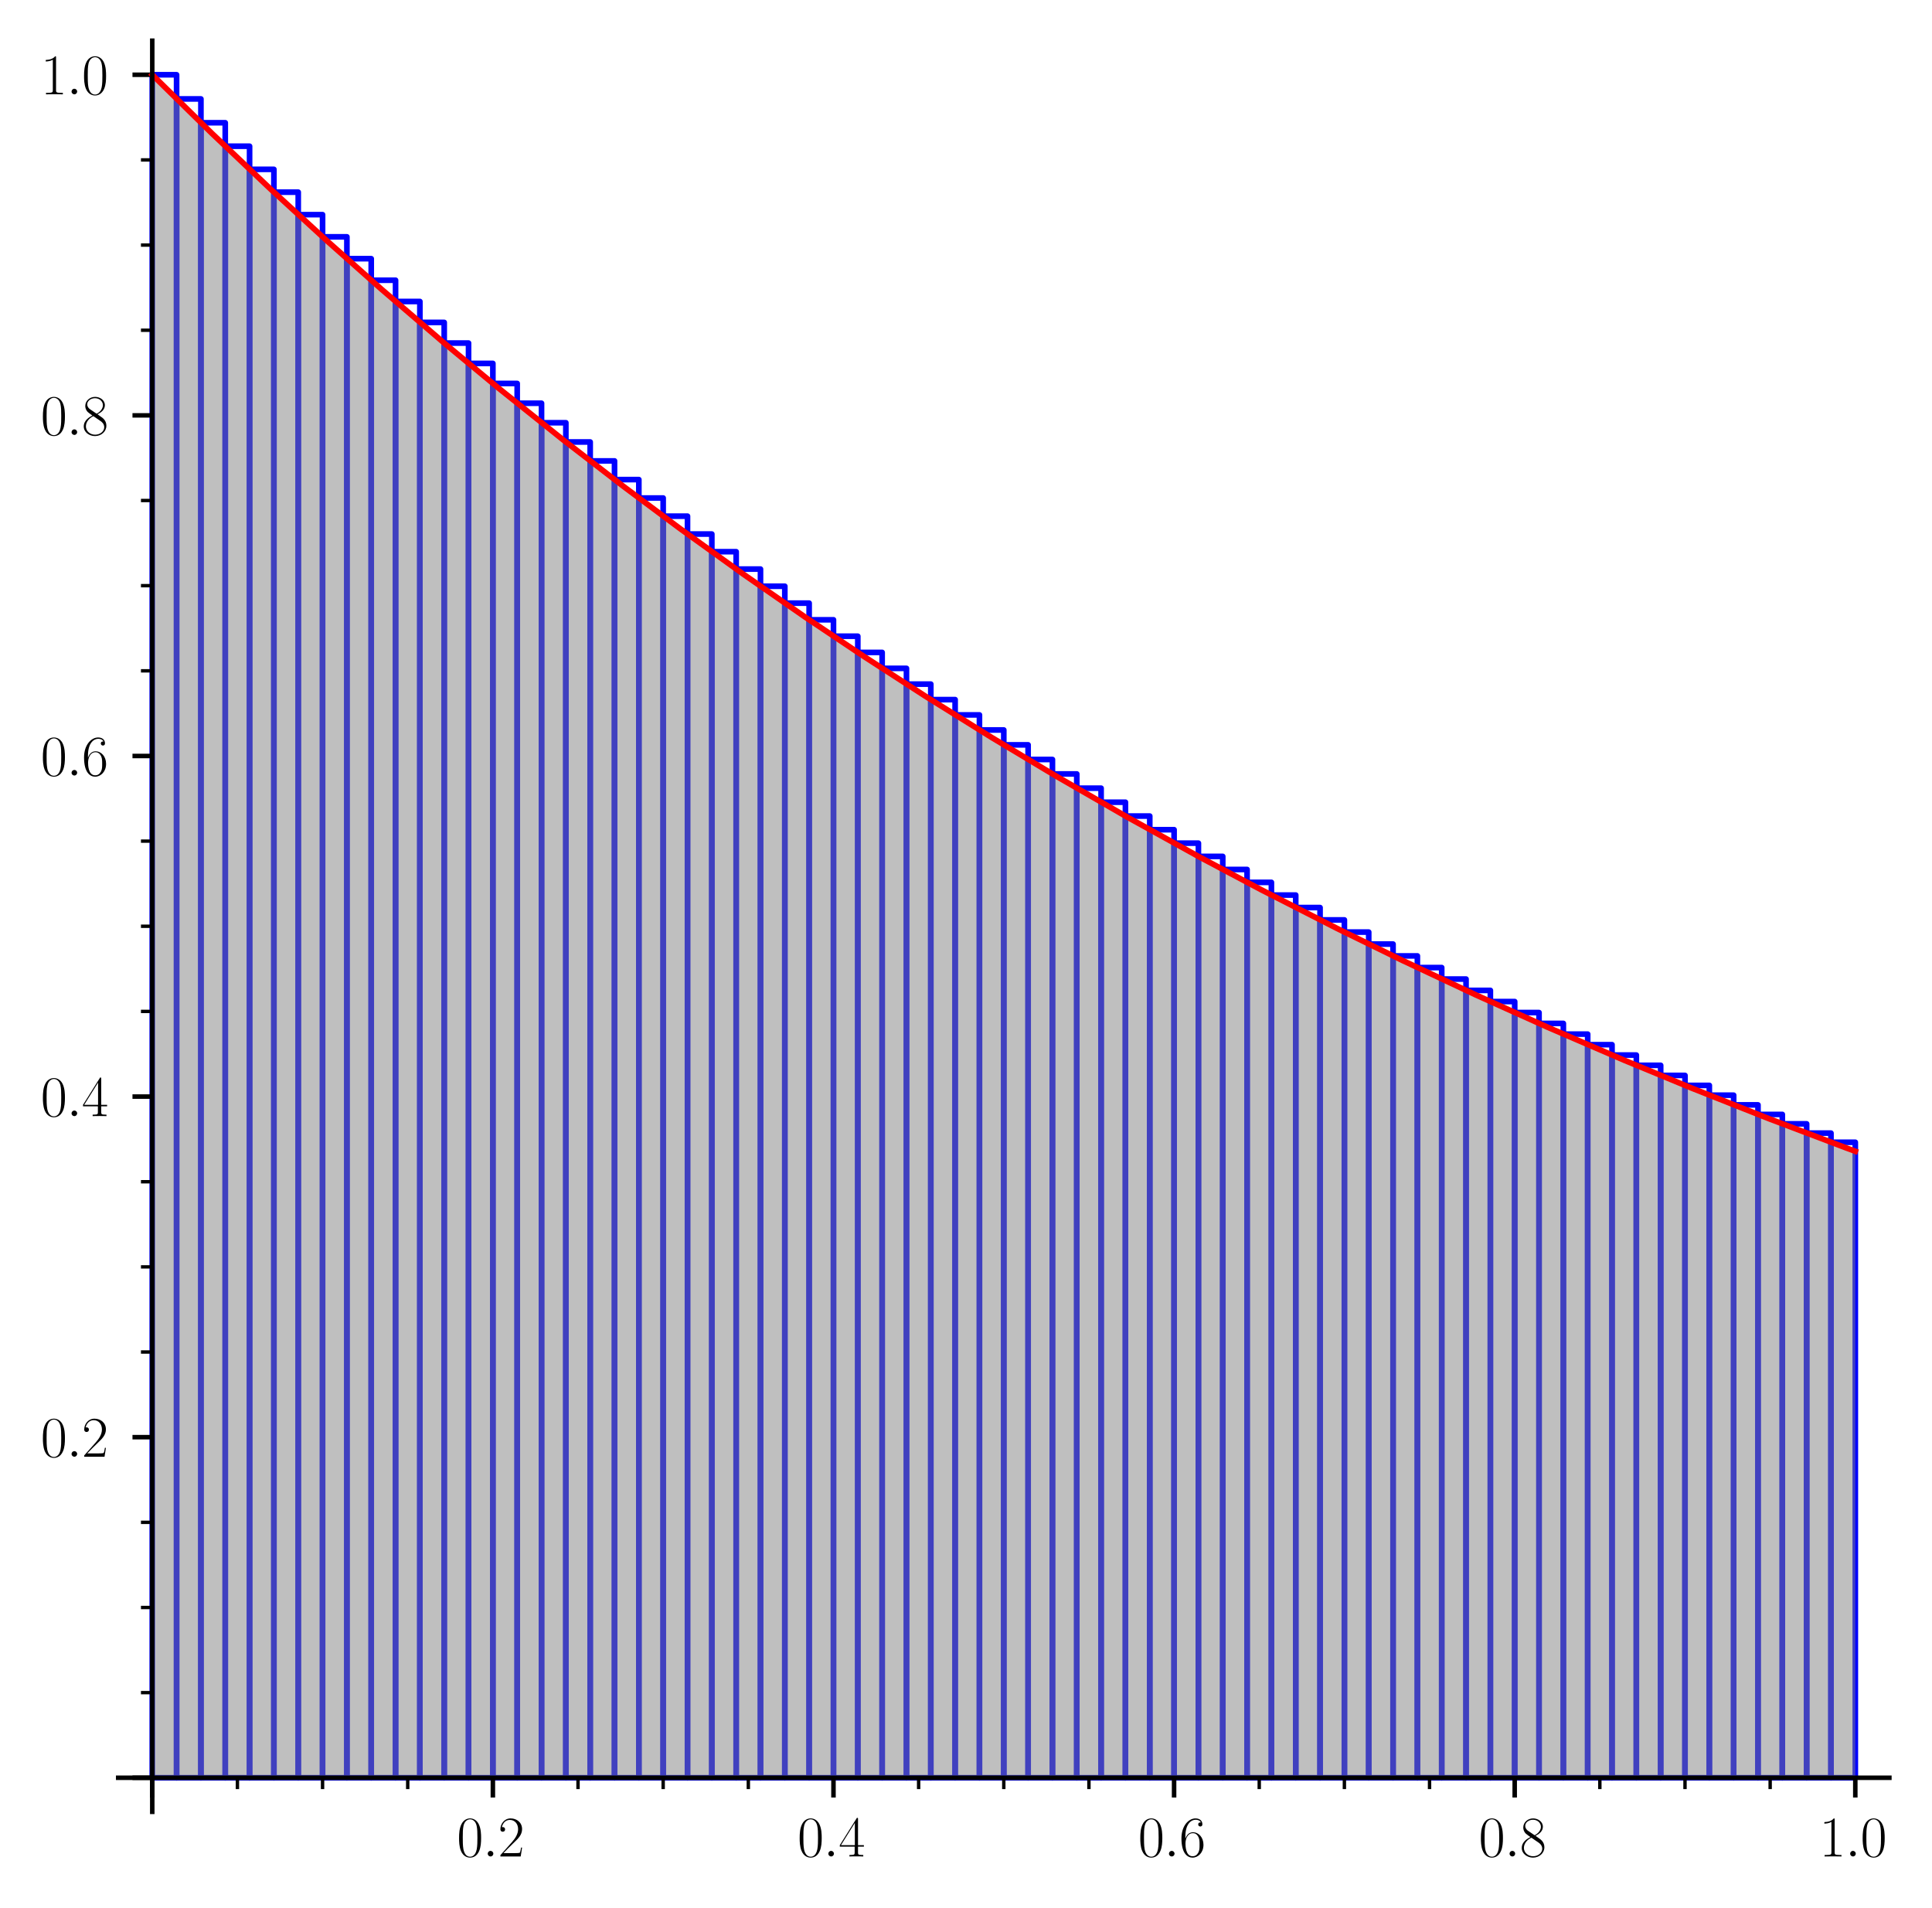 <?xml version="1.0" encoding="utf-8" standalone="no"?>
<!DOCTYPE svg PUBLIC "-//W3C//DTD SVG 1.1//EN"
  "http://www.w3.org/Graphics/SVG/1.1/DTD/svg11.dtd">
<svg xmlns:xlink="http://www.w3.org/1999/xlink" width="341.708pt" height="337.493pt" viewBox="0 0 341.708 337.493" xmlns="http://www.w3.org/2000/svg" version="1.1">
 <defs>
  <style type="text/css">*{stroke-linejoin: round; stroke-linecap: butt}</style>
 </defs>
 <g id="figure_1">
  <g id="patch_1">
   <path d="M 0 337.493 
L 341.708 337.493 
L 341.708 0 
L 0 0 
L 0 337.493 
z
" style="fill: none"/>
  </g>
  <g id="axes_1">
   <g id="patch_2">
    <path d="M 20.906 320.462 
L 334.168 320.462 
L 334.168 7.2 
L 20.906 7.2 
L 20.906 320.462 
z
" style="fill: none"/>
   </g>
   <g id="patch_3">
    <path d="M 26.93 314.438 
L 26.93 13.224 
L 31.233 13.224 
L 31.233 314.438 
L 26.93 314.438 
z
" clip-path="url(#pf3182f3087)" style="fill: none; stroke: #0000ff; stroke-linejoin: miter"/>
   </g>
   <g id="patch_4">
    <path d="M 31.233 314.438 
L 31.233 17.497 
L 35.536 17.497 
L 35.536 314.438 
L 31.233 314.438 
z
" clip-path="url(#pf3182f3087)" style="fill: none; stroke: #0000ff; stroke-linejoin: miter"/>
   </g>
   <g id="patch_5">
    <path d="M 35.536 314.438 
L 35.536 21.709 
L 39.839 21.709 
L 39.839 314.438 
L 35.536 314.438 
z
" clip-path="url(#pf3182f3087)" style="fill: none; stroke: #0000ff; stroke-linejoin: miter"/>
   </g>
   <g id="patch_6">
    <path d="M 39.839 314.438 
L 39.839 25.861 
L 44.142 25.861 
L 44.142 314.438 
L 39.839 314.438 
z
" clip-path="url(#pf3182f3087)" style="fill: none; stroke: #0000ff; stroke-linejoin: miter"/>
   </g>
   <g id="patch_7">
    <path d="M 44.142 314.438 
L 44.142 29.954 
L 48.445 29.954 
L 48.445 314.438 
L 44.142 314.438 
z
" clip-path="url(#pf3182f3087)" style="fill: none; stroke: #0000ff; stroke-linejoin: miter"/>
   </g>
   <g id="patch_8">
    <path d="M 48.445 314.438 
L 48.445 33.989 
L 52.748 33.989 
L 52.748 314.438 
L 48.445 314.438 
z
" clip-path="url(#pf3182f3087)" style="fill: none; stroke: #0000ff; stroke-linejoin: miter"/>
   </g>
   <g id="patch_9">
    <path d="M 52.748 314.438 
L 52.748 37.967 
L 57.051 37.967 
L 57.051 314.438 
L 52.748 314.438 
z
" clip-path="url(#pf3182f3087)" style="fill: none; stroke: #0000ff; stroke-linejoin: miter"/>
   </g>
   <g id="patch_10">
    <path d="M 57.051 314.438 
L 57.051 41.889 
L 61.354 41.889 
L 61.354 314.438 
L 57.051 314.438 
z
" clip-path="url(#pf3182f3087)" style="fill: none; stroke: #0000ff; stroke-linejoin: miter"/>
   </g>
   <g id="patch_11">
    <path d="M 61.354 314.438 
L 61.354 45.754 
L 65.658 45.754 
L 65.658 314.438 
L 61.354 314.438 
z
" clip-path="url(#pf3182f3087)" style="fill: none; stroke: #0000ff; stroke-linejoin: miter"/>
   </g>
   <g id="patch_12">
    <path d="M 65.658 314.438 
L 65.658 49.565 
L 69.961 49.565 
L 69.961 314.438 
L 65.658 314.438 
z
" clip-path="url(#pf3182f3087)" style="fill: none; stroke: #0000ff; stroke-linejoin: miter"/>
   </g>
   <g id="patch_13">
    <path d="M 69.961 314.438 
L 69.961 53.322 
L 74.264 53.322 
L 74.264 314.438 
L 69.961 314.438 
z
" clip-path="url(#pf3182f3087)" style="fill: none; stroke: #0000ff; stroke-linejoin: miter"/>
   </g>
   <g id="patch_14">
    <path d="M 74.264 314.438 
L 74.264 57.026 
L 78.567 57.026 
L 78.567 314.438 
L 74.264 314.438 
z
" clip-path="url(#pf3182f3087)" style="fill: none; stroke: #0000ff; stroke-linejoin: miter"/>
   </g>
   <g id="patch_15">
    <path d="M 78.567 314.438 
L 78.567 60.677 
L 82.87 60.677 
L 82.87 314.438 
L 78.567 314.438 
z
" clip-path="url(#pf3182f3087)" style="fill: none; stroke: #0000ff; stroke-linejoin: miter"/>
   </g>
   <g id="patch_16">
    <path d="M 82.87 314.438 
L 82.87 64.277 
L 87.173 64.277 
L 87.173 314.438 
L 82.87 314.438 
z
" clip-path="url(#pf3182f3087)" style="fill: none; stroke: #0000ff; stroke-linejoin: miter"/>
   </g>
   <g id="patch_17">
    <path d="M 87.173 314.438 
L 87.173 67.825 
L 91.476 67.825 
L 91.476 314.438 
L 87.173 314.438 
z
" clip-path="url(#pf3182f3087)" style="fill: none; stroke: #0000ff; stroke-linejoin: miter"/>
   </g>
   <g id="patch_18">
    <path d="M 91.476 314.438 
L 91.476 71.323 
L 95.779 71.323 
L 95.779 314.438 
L 91.476 314.438 
z
" clip-path="url(#pf3182f3087)" style="fill: none; stroke: #0000ff; stroke-linejoin: miter"/>
   </g>
   <g id="patch_19">
    <path d="M 95.779 314.438 
L 95.779 74.771 
L 100.082 74.771 
L 100.082 314.438 
L 95.779 314.438 
z
" clip-path="url(#pf3182f3087)" style="fill: none; stroke: #0000ff; stroke-linejoin: miter"/>
   </g>
   <g id="patch_20">
    <path d="M 100.082 314.438 
L 100.082 78.171 
L 104.385 78.171 
L 104.385 314.438 
L 100.082 314.438 
z
" clip-path="url(#pf3182f3087)" style="fill: none; stroke: #0000ff; stroke-linejoin: miter"/>
   </g>
   <g id="patch_21">
    <path d="M 104.385 314.438 
L 104.385 81.522 
L 108.688 81.522 
L 108.688 314.438 
L 104.385 314.438 
z
" clip-path="url(#pf3182f3087)" style="fill: none; stroke: #0000ff; stroke-linejoin: miter"/>
   </g>
   <g id="patch_22">
    <path d="M 108.688 314.438 
L 108.688 84.826 
L 112.991 84.826 
L 112.991 314.438 
L 108.688 314.438 
z
" clip-path="url(#pf3182f3087)" style="fill: none; stroke: #0000ff; stroke-linejoin: miter"/>
   </g>
   <g id="patch_23">
    <path d="M 112.991 314.438 
L 112.991 88.083 
L 117.294 88.083 
L 117.294 314.438 
L 112.991 314.438 
z
" clip-path="url(#pf3182f3087)" style="fill: none; stroke: #0000ff; stroke-linejoin: miter"/>
   </g>
   <g id="patch_24">
    <path d="M 117.294 314.438 
L 117.294 91.293 
L 121.597 91.293 
L 121.597 314.438 
L 117.294 314.438 
z
" clip-path="url(#pf3182f3087)" style="fill: none; stroke: #0000ff; stroke-linejoin: miter"/>
   </g>
   <g id="patch_25">
    <path d="M 121.597 314.438 
L 121.597 94.458 
L 125.9 94.458 
L 125.9 314.438 
L 121.597 314.438 
z
" clip-path="url(#pf3182f3087)" style="fill: none; stroke: #0000ff; stroke-linejoin: miter"/>
   </g>
   <g id="patch_26">
    <path d="M 125.9 314.438 
L 125.9 97.579 
L 130.203 97.579 
L 130.203 314.438 
L 125.9 314.438 
z
" clip-path="url(#pf3182f3087)" style="fill: none; stroke: #0000ff; stroke-linejoin: miter"/>
   </g>
   <g id="patch_27">
    <path d="M 130.203 314.438 
L 130.203 100.655 
L 134.506 100.655 
L 134.506 314.438 
L 130.203 314.438 
z
" clip-path="url(#pf3182f3087)" style="fill: none; stroke: #0000ff; stroke-linejoin: miter"/>
   </g>
   <g id="patch_28">
    <path d="M 134.506 314.438 
L 134.506 103.687 
L 138.809 103.687 
L 138.809 314.438 
L 134.506 314.438 
z
" clip-path="url(#pf3182f3087)" style="fill: none; stroke: #0000ff; stroke-linejoin: miter"/>
   </g>
   <g id="patch_29">
    <path d="M 138.809 314.438 
L 138.809 106.676 
L 143.112 106.676 
L 143.112 314.438 
L 138.809 314.438 
z
" clip-path="url(#pf3182f3087)" style="fill: none; stroke: #0000ff; stroke-linejoin: miter"/>
   </g>
   <g id="patch_30">
    <path d="M 143.112 314.438 
L 143.112 109.623 
L 147.415 109.623 
L 147.415 314.438 
L 143.112 314.438 
z
" clip-path="url(#pf3182f3087)" style="fill: none; stroke: #0000ff; stroke-linejoin: miter"/>
   </g>
   <g id="patch_31">
    <path d="M 147.415 314.438 
L 147.415 112.528 
L 151.718 112.528 
L 151.718 314.438 
L 147.415 314.438 
z
" clip-path="url(#pf3182f3087)" style="fill: none; stroke: #0000ff; stroke-linejoin: miter"/>
   </g>
   <g id="patch_32">
    <path d="M 151.718 314.438 
L 151.718 115.392 
L 156.022 115.392 
L 156.022 314.438 
L 151.718 314.438 
z
" clip-path="url(#pf3182f3087)" style="fill: none; stroke: #0000ff; stroke-linejoin: miter"/>
   </g>
   <g id="patch_33">
    <path d="M 156.022 314.438 
L 156.022 118.215 
L 160.325 118.215 
L 160.325 314.438 
L 156.022 314.438 
z
" clip-path="url(#pf3182f3087)" style="fill: none; stroke: #0000ff; stroke-linejoin: miter"/>
   </g>
   <g id="patch_34">
    <path d="M 160.325 314.438 
L 160.325 120.999 
L 164.628 120.999 
L 164.628 314.438 
L 160.325 314.438 
z
" clip-path="url(#pf3182f3087)" style="fill: none; stroke: #0000ff; stroke-linejoin: miter"/>
   </g>
   <g id="patch_35">
    <path d="M 164.628 314.438 
L 164.628 123.742 
L 168.931 123.742 
L 168.931 314.438 
L 164.628 314.438 
z
" clip-path="url(#pf3182f3087)" style="fill: none; stroke: #0000ff; stroke-linejoin: miter"/>
   </g>
   <g id="patch_36">
    <path d="M 168.931 314.438 
L 168.931 126.447 
L 173.234 126.447 
L 173.234 314.438 
L 168.931 314.438 
z
" clip-path="url(#pf3182f3087)" style="fill: none; stroke: #0000ff; stroke-linejoin: miter"/>
   </g>
   <g id="patch_37">
    <path d="M 173.234 314.438 
L 173.234 129.114 
L 177.537 129.114 
L 177.537 314.438 
L 173.234 314.438 
z
" clip-path="url(#pf3182f3087)" style="fill: none; stroke: #0000ff; stroke-linejoin: miter"/>
   </g>
   <g id="patch_38">
    <path d="M 177.537 314.438 
L 177.537 131.742 
L 181.84 131.742 
L 181.84 314.438 
L 177.537 314.438 
z
" clip-path="url(#pf3182f3087)" style="fill: none; stroke: #0000ff; stroke-linejoin: miter"/>
   </g>
   <g id="patch_39">
    <path d="M 181.84 314.438 
L 181.84 134.334 
L 186.143 134.334 
L 186.143 314.438 
L 181.84 314.438 
z
" clip-path="url(#pf3182f3087)" style="fill: none; stroke: #0000ff; stroke-linejoin: miter"/>
   </g>
   <g id="patch_40">
    <path d="M 186.143 314.438 
L 186.143 136.888 
L 190.446 136.888 
L 190.446 314.438 
L 186.143 314.438 
z
" clip-path="url(#pf3182f3087)" style="fill: none; stroke: #0000ff; stroke-linejoin: miter"/>
   </g>
   <g id="patch_41">
    <path d="M 190.446 314.438 
L 190.446 139.407 
L 194.749 139.407 
L 194.749 314.438 
L 190.446 314.438 
z
" clip-path="url(#pf3182f3087)" style="fill: none; stroke: #0000ff; stroke-linejoin: miter"/>
   </g>
   <g id="patch_42">
    <path d="M 194.749 314.438 
L 194.749 141.89 
L 199.052 141.89 
L 199.052 314.438 
L 194.749 314.438 
z
" clip-path="url(#pf3182f3087)" style="fill: none; stroke: #0000ff; stroke-linejoin: miter"/>
   </g>
   <g id="patch_43">
    <path d="M 199.052 314.438 
L 199.052 144.337 
L 203.355 144.337 
L 203.355 314.438 
L 199.052 314.438 
z
" clip-path="url(#pf3182f3087)" style="fill: none; stroke: #0000ff; stroke-linejoin: miter"/>
   </g>
   <g id="patch_44">
    <path d="M 203.355 314.438 
L 203.355 146.75 
L 207.658 146.75 
L 207.658 314.438 
L 203.355 314.438 
z
" clip-path="url(#pf3182f3087)" style="fill: none; stroke: #0000ff; stroke-linejoin: miter"/>
   </g>
   <g id="patch_45">
    <path d="M 207.658 314.438 
L 207.658 149.128 
L 211.961 149.128 
L 211.961 314.438 
L 207.658 314.438 
z
" clip-path="url(#pf3182f3087)" style="fill: none; stroke: #0000ff; stroke-linejoin: miter"/>
   </g>
   <g id="patch_46">
    <path d="M 211.961 314.438 
L 211.961 151.473 
L 216.264 151.473 
L 216.264 314.438 
L 211.961 314.438 
z
" clip-path="url(#pf3182f3087)" style="fill: none; stroke: #0000ff; stroke-linejoin: miter"/>
   </g>
   <g id="patch_47">
    <path d="M 216.264 314.438 
L 216.264 153.785 
L 220.567 153.785 
L 220.567 314.438 
L 216.264 314.438 
z
" clip-path="url(#pf3182f3087)" style="fill: none; stroke: #0000ff; stroke-linejoin: miter"/>
   </g>
   <g id="patch_48">
    <path d="M 220.567 314.438 
L 220.567 156.063 
L 224.87 156.063 
L 224.87 314.438 
L 220.567 314.438 
z
" clip-path="url(#pf3182f3087)" style="fill: none; stroke: #0000ff; stroke-linejoin: miter"/>
   </g>
   <g id="patch_49">
    <path d="M 224.87 314.438 
L 224.87 158.31 
L 229.173 158.31 
L 229.173 314.438 
L 224.87 314.438 
z
" clip-path="url(#pf3182f3087)" style="fill: none; stroke: #0000ff; stroke-linejoin: miter"/>
   </g>
   <g id="patch_50">
    <path d="M 229.173 314.438 
L 229.173 160.524 
L 233.476 160.524 
L 233.476 314.438 
L 229.173 314.438 
z
" clip-path="url(#pf3182f3087)" style="fill: none; stroke: #0000ff; stroke-linejoin: miter"/>
   </g>
   <g id="patch_51">
    <path d="M 233.476 314.438 
L 233.476 162.707 
L 237.779 162.707 
L 237.779 314.438 
L 233.476 314.438 
z
" clip-path="url(#pf3182f3087)" style="fill: none; stroke: #0000ff; stroke-linejoin: miter"/>
   </g>
   <g id="patch_52">
    <path d="M 237.779 314.438 
L 237.779 164.859 
L 242.082 164.859 
L 242.082 314.438 
L 237.779 314.438 
z
" clip-path="url(#pf3182f3087)" style="fill: none; stroke: #0000ff; stroke-linejoin: miter"/>
   </g>
   <g id="patch_53">
    <path d="M 242.082 314.438 
L 242.082 166.981 
L 246.386 166.981 
L 246.386 314.438 
L 242.082 314.438 
z
" clip-path="url(#pf3182f3087)" style="fill: none; stroke: #0000ff; stroke-linejoin: miter"/>
   </g>
   <g id="patch_54">
    <path d="M 246.386 314.438 
L 246.386 169.073 
L 250.689 169.073 
L 250.689 314.438 
L 246.386 314.438 
z
" clip-path="url(#pf3182f3087)" style="fill: none; stroke: #0000ff; stroke-linejoin: miter"/>
   </g>
   <g id="patch_55">
    <path d="M 250.689 314.438 
L 250.689 171.135 
L 254.992 171.135 
L 254.992 314.438 
L 250.689 314.438 
z
" clip-path="url(#pf3182f3087)" style="fill: none; stroke: #0000ff; stroke-linejoin: miter"/>
   </g>
   <g id="patch_56">
    <path d="M 254.992 314.438 
L 254.992 173.167 
L 259.295 173.167 
L 259.295 314.438 
L 254.992 314.438 
z
" clip-path="url(#pf3182f3087)" style="fill: none; stroke: #0000ff; stroke-linejoin: miter"/>
   </g>
   <g id="patch_57">
    <path d="M 259.295 314.438 
L 259.295 175.171 
L 263.598 175.171 
L 263.598 314.438 
L 259.295 314.438 
z
" clip-path="url(#pf3182f3087)" style="fill: none; stroke: #0000ff; stroke-linejoin: miter"/>
   </g>
   <g id="patch_58">
    <path d="M 263.598 314.438 
L 263.598 177.146 
L 267.901 177.146 
L 267.901 314.438 
L 263.598 314.438 
z
" clip-path="url(#pf3182f3087)" style="fill: none; stroke: #0000ff; stroke-linejoin: miter"/>
   </g>
   <g id="patch_59">
    <path d="M 267.901 314.438 
L 267.901 179.094 
L 272.204 179.094 
L 272.204 314.438 
L 267.901 314.438 
z
" clip-path="url(#pf3182f3087)" style="fill: none; stroke: #0000ff; stroke-linejoin: miter"/>
   </g>
   <g id="patch_60">
    <path d="M 272.204 314.438 
L 272.204 181.013 
L 276.507 181.013 
L 276.507 314.438 
L 272.204 314.438 
z
" clip-path="url(#pf3182f3087)" style="fill: none; stroke: #0000ff; stroke-linejoin: miter"/>
   </g>
   <g id="patch_61">
    <path d="M 276.507 314.438 
L 276.507 182.906 
L 280.81 182.906 
L 280.81 314.438 
L 276.507 314.438 
z
" clip-path="url(#pf3182f3087)" style="fill: none; stroke: #0000ff; stroke-linejoin: miter"/>
   </g>
   <g id="patch_62">
    <path d="M 280.81 314.438 
L 280.81 184.772 
L 285.113 184.772 
L 285.113 314.438 
L 280.81 314.438 
z
" clip-path="url(#pf3182f3087)" style="fill: none; stroke: #0000ff; stroke-linejoin: miter"/>
   </g>
   <g id="patch_63">
    <path d="M 285.113 314.438 
L 285.113 186.611 
L 289.416 186.611 
L 289.416 314.438 
L 285.113 314.438 
z
" clip-path="url(#pf3182f3087)" style="fill: none; stroke: #0000ff; stroke-linejoin: miter"/>
   </g>
   <g id="patch_64">
    <path d="M 289.416 314.438 
L 289.416 188.424 
L 293.719 188.424 
L 293.719 314.438 
L 289.416 314.438 
z
" clip-path="url(#pf3182f3087)" style="fill: none; stroke: #0000ff; stroke-linejoin: miter"/>
   </g>
   <g id="patch_65">
    <path d="M 293.719 314.438 
L 293.719 190.211 
L 298.022 190.211 
L 298.022 314.438 
L 293.719 314.438 
z
" clip-path="url(#pf3182f3087)" style="fill: none; stroke: #0000ff; stroke-linejoin: miter"/>
   </g>
   <g id="patch_66">
    <path d="M 298.022 314.438 
L 298.022 191.973 
L 302.325 191.973 
L 302.325 314.438 
L 298.022 314.438 
z
" clip-path="url(#pf3182f3087)" style="fill: none; stroke: #0000ff; stroke-linejoin: miter"/>
   </g>
   <g id="patch_67">
    <path d="M 302.325 314.438 
L 302.325 193.71 
L 306.628 193.71 
L 306.628 314.438 
L 302.325 314.438 
z
" clip-path="url(#pf3182f3087)" style="fill: none; stroke: #0000ff; stroke-linejoin: miter"/>
   </g>
   <g id="patch_68">
    <path d="M 306.628 314.438 
L 306.628 195.423 
L 310.931 195.423 
L 310.931 314.438 
L 306.628 314.438 
z
" clip-path="url(#pf3182f3087)" style="fill: none; stroke: #0000ff; stroke-linejoin: miter"/>
   </g>
   <g id="patch_69">
    <path d="M 310.931 314.438 
L 310.931 197.111 
L 315.234 197.111 
L 315.234 314.438 
L 310.931 314.438 
z
" clip-path="url(#pf3182f3087)" style="fill: none; stroke: #0000ff; stroke-linejoin: miter"/>
   </g>
   <g id="patch_70">
    <path d="M 315.234 314.438 
L 315.234 198.775 
L 319.537 198.775 
L 319.537 314.438 
L 315.234 314.438 
z
" clip-path="url(#pf3182f3087)" style="fill: none; stroke: #0000ff; stroke-linejoin: miter"/>
   </g>
   <g id="patch_71">
    <path d="M 319.537 314.438 
L 319.537 200.416 
L 323.84 200.416 
L 323.84 314.438 
L 319.537 314.438 
z
" clip-path="url(#pf3182f3087)" style="fill: none; stroke: #0000ff; stroke-linejoin: miter"/>
   </g>
   <g id="patch_72">
    <path d="M 323.84 314.438 
L 323.84 202.033 
L 328.143 202.033 
L 328.143 314.438 
L 323.84 314.438 
z
" clip-path="url(#pf3182f3087)" style="fill: none; stroke: #0000ff; stroke-linejoin: miter"/>
   </g>
   <g id="patch_73">
    <path d="M 26.93 314.438 
L 26.93 13.224 
L 28.871 15.159 
L 29.311 15.596 
L 31.398 17.66 
L 33.177 19.407 
L 35.203 21.384 
L 35.954 22.114 
L 37.475 23.587 
L 38.624 24.694 
L 39.975 25.991 
L 42.597 28.491 
L 43.627 29.467 
L 45.509 31.242 
L 45.867 31.578 
L 47.89 33.472 
L 49.186 34.677 
L 50.836 36.206 
L 52.096 37.367 
L 54.034 39.144 
L 55.42 40.408 
L 57.813 42.577 
L 59.334 43.946 
L 59.61 44.194 
L 61.658 46.025 
L 62.651 46.909 
L 64.553 48.592 
L 66.352 50.175 
L 67.402 51.095 
L 70.048 53.399 
L 71.492 54.647 
L 72.087 55.159 
L 73.377 56.267 
L 75.687 58.24 
L 76.138 58.623 
L 78.8 60.874 
L 79.846 61.752 
L 81.884 63.456 
L 82.294 63.798 
L 84.366 65.516 
L 86.463 67.243 
L 87.755 68.301 
L 88.313 68.757 
L 90.443 70.488 
L 92.09 71.818 
L 93.07 72.606 
L 95.212 74.32 
L 96.925 75.682 
L 97.362 76.028 
L 99.616 77.805 
L 101.416 79.215 
L 103.181 80.589 
L 103.647 80.95 
L 105.748 82.574 
L 106.63 83.251 
L 108.253 84.494 
L 110.177 85.958 
L 111.756 87.153 
L 113.223 88.257 
L 115.3 89.811 
L 116.628 90.799 
L 118.297 92.035 
L 118.661 92.304 
L 120.283 93.497 
L 121.606 94.465 
L 123.23 95.648 
L 125.687 97.425 
L 127.134 98.465 
L 127.809 98.948 
L 130.572 100.916 
L 131.472 101.553 
L 132.893 102.555 
L 133.701 103.123 
L 135.262 104.215 
L 137.625 105.858 
L 139.303 107.016 
L 140.048 107.529 
L 142.454 109.175 
L 143.267 109.728 
L 144.786 110.758 
L 146.253 111.748 
L 148.642 113.349 
L 149.457 113.892 
L 150.371 114.5 
L 152.672 116.021 
L 154.594 117.283 
L 155.051 117.582 
L 156.619 118.604 
L 158.971 120.128 
L 159.715 120.607 
L 161.535 121.775 
L 163.666 123.133 
L 164.895 123.911 
L 165.977 124.595 
L 167.625 125.631 
L 169.799 126.988 
L 170.919 127.684 
L 172.065 128.393 
L 173.803 129.464 
L 175.483 130.492 
L 177.018 131.428 
L 178.536 132.348 
L 179.768 133.091 
L 181.097 133.889 
L 183.091 135.08 
L 184.38 135.846 
L 186.208 136.927 
L 186.849 137.304 
L 189.088 138.616 
L 189.748 139.001 
L 192.284 140.471 
L 193.845 141.371 
L 195.102 142.092 
L 197.052 143.204 
L 197.728 143.588 
L 199.42 144.544 
L 201.64 145.792 
L 201.905 145.941 
L 203.677 146.929 
L 205.649 148.022 
L 206.318 148.391 
L 208.517 149.599 
L 209.559 150.168 
L 212.193 151.598 
L 213.759 152.443 
L 214.959 153.087 
L 215.879 153.579 
L 217.74 154.57 
L 219.229 155.358 
L 220.827 156.2 
L 222.573 157.114 
L 223.026 157.351 
L 225.845 158.814 
L 226.03 158.91 
L 228.767 160.317 
L 229.085 160.479 
L 231.345 161.63 
L 233.226 162.581 
L 234.984 163.465 
L 236.556 164.251 
L 237.371 164.657 
L 239.294 165.61 
L 240.324 166.118 
L 241.13 166.514 
L 243.479 167.663 
L 245.089 168.446 
L 245.907 168.842 
L 248.059 169.878 
L 249.975 170.794 
L 250.366 170.981 
L 252.064 171.787 
L 254.04 172.72 
L 256.224 173.744 
L 256.744 173.987 
L 258.962 175.017 
L 259.942 175.47 
L 261.086 175.997 
L 262.386 176.593 
L 264.318 177.474 
L 266.145 178.303 
L 267.667 178.989 
L 269.487 179.804 
L 271.041 180.497 
L 272.524 181.155 
L 273.668 181.661 
L 275.236 182.35 
L 276.402 182.86 
L 278.403 183.731 
L 279.999 184.422 
L 281.286 184.976 
L 282.7 185.583 
L 283.592 185.964 
L 285.616 186.824 
L 287.225 187.504 
L 288.43 188.011 
L 289.684 188.536 
L 291.657 189.358 
L 292.668 189.777 
L 294.452 190.513 
L 296.227 191.241 
L 297.528 191.772 
L 299.179 192.443 
L 301.634 193.433 
L 303.096 194.019 
L 304.196 194.458 
L 306.026 195.185 
L 306.953 195.551 
L 308.041 195.98 
L 309.432 196.526 
L 311.958 197.51 
L 312.922 197.884 
L 314.733 198.582 
L 315.998 199.068 
L 317.059 199.474 
L 319.571 200.429 
L 320.915 200.936 
L 322.211 201.423 
L 323.387 201.864 
L 324.962 202.451 
L 326.573 203.048 
L 328.143 203.627 
L 328.143 314.438 
z
" clip-path="url(#pf3182f3087)" style="fill: #808080; opacity: 0.5"/>
   </g>
   <g id="matplotlib.axis_1">
    <g id="xtick_1">
     <g id="line2d_1">
      <defs>
       <path id="m1d7f42179b" d="M 0 0 
L 0 3.5 
" style="stroke: #000000; stroke-width: 0.8"/>
      </defs>
      <g>
       <use xlink:href="#m1d7f42179b" x="26.93" y="314.438" style="stroke: #000000; stroke-width: 0.8"/>
      </g>
     </g>
    </g>
    <g id="xtick_2">
     <g id="line2d_2">
      <g>
       <use xlink:href="#m1d7f42179b" x="87.173" y="314.438" style="stroke: #000000; stroke-width: 0.8"/>
      </g>
     </g>
     <g id="text_1">
      <!-- $\mathdefault{0.2}$ -->
      <g transform="translate(80.808 328.356) scale(0.1 -0.1)">
       <defs>
        <path id="CMR17-30" d="M 2688 2038 
C 2688 2430 2682 3099 2413 3613 
C 2176 4063 1798 4224 1466 4224 
C 1158 4224 768 4082 525 3620 
C 269 3137 243 2539 243 2038 
C 243 1671 250 1112 448 623 
C 723 -39 1216 -128 1466 -128 
C 1760 -128 2208 -7 2470 604 
C 2662 1048 2688 1568 2688 2038 
z
M 1466 -26 
C 1056 -26 813 328 723 816 
C 653 1196 653 1749 653 2109 
C 653 2604 653 3015 736 3407 
C 858 3954 1216 4121 1466 4121 
C 1728 4121 2067 3947 2189 3420 
C 2272 3054 2278 2623 2278 2109 
C 2278 1691 2278 1176 2202 797 
C 2067 96 1690 -26 1466 -26 
z
" transform="scale(0.016)"/>
        <path id="CMMI12-3a" d="M 1178 307 
C 1178 492 1024 620 870 620 
C 685 620 557 467 557 313 
C 557 128 710 0 864 0 
C 1050 0 1178 153 1178 307 
z
" transform="scale(0.016)"/>
        <path id="CMR17-32" d="M 2669 990 
L 2554 990 
C 2490 537 2438 460 2413 422 
C 2381 371 1920 371 1830 371 
L 602 371 
C 832 620 1280 1073 1824 1596 
C 2214 1966 2669 2400 2669 3033 
C 2669 3788 2067 4224 1395 4224 
C 691 4224 262 3603 262 3027 
C 262 2777 448 2745 525 2745 
C 589 2745 781 2783 781 3007 
C 781 3206 614 3264 525 3264 
C 486 3264 448 3257 422 3244 
C 544 3788 915 4057 1306 4057 
C 1862 4057 2227 3616 2227 3033 
C 2227 2477 1901 1998 1536 1583 
L 262 147 
L 262 0 
L 2515 0 
L 2669 990 
z
" transform="scale(0.016)"/>
       </defs>
       <use xlink:href="#CMR17-30" transform="scale(0.996)"/>
       <use xlink:href="#CMMI12-3a" transform="translate(45.69 0) scale(0.996)"/>
       <use xlink:href="#CMR17-32" transform="translate(72.788 0) scale(0.996)"/>
      </g>
     </g>
    </g>
    <g id="xtick_3">
     <g id="line2d_3">
      <g>
       <use xlink:href="#m1d7f42179b" x="147.415" y="314.438" style="stroke: #000000; stroke-width: 0.8"/>
      </g>
     </g>
     <g id="text_2">
      <!-- $\mathdefault{0.4}$ -->
      <g transform="translate(141.05 328.356) scale(0.1 -0.1)">
       <defs>
        <path id="CMR17-34" d="M 2150 4147 
C 2150 4281 2144 4288 2029 4288 
L 128 1254 
L 128 1088 
L 1779 1088 
L 1779 460 
C 1779 230 1766 166 1318 166 
L 1197 166 
L 1197 0 
C 1402 12 1747 12 1965 12 
C 2182 12 2528 12 2733 0 
L 2733 166 
L 2611 166 
C 2163 166 2150 230 2150 460 
L 2150 1088 
L 2803 1088 
L 2803 1254 
L 2150 1254 
L 2150 4147 
z
M 1798 3723 
L 1798 1254 
L 256 1254 
L 1798 3723 
z
" transform="scale(0.016)"/>
       </defs>
       <use xlink:href="#CMR17-30" transform="scale(0.996)"/>
       <use xlink:href="#CMMI12-3a" transform="translate(45.69 0) scale(0.996)"/>
       <use xlink:href="#CMR17-34" transform="translate(72.788 0) scale(0.996)"/>
      </g>
     </g>
    </g>
    <g id="xtick_4">
     <g id="line2d_4">
      <g>
       <use xlink:href="#m1d7f42179b" x="207.658" y="314.438" style="stroke: #000000; stroke-width: 0.8"/>
      </g>
     </g>
     <g id="text_3">
      <!-- $\mathdefault{0.6}$ -->
      <g transform="translate(201.293 328.356) scale(0.1 -0.1)">
       <defs>
        <path id="CMR17-36" d="M 678 2198 
C 678 3712 1395 4076 1811 4076 
C 1946 4076 2272 4049 2400 3782 
C 2298 3782 2106 3782 2106 3558 
C 2106 3385 2246 3328 2336 3328 
C 2394 3328 2566 3353 2566 3571 
C 2566 3987 2246 4224 1805 4224 
C 1043 4224 243 3411 243 2011 
C 243 257 966 -128 1478 -128 
C 2099 -128 2688 431 2688 1295 
C 2688 2101 2170 2688 1517 2688 
C 1126 2688 838 2430 678 1979 
L 678 2198 
z
M 1478 25 
C 691 25 691 1212 691 1450 
C 691 1914 909 2585 1504 2585 
C 1613 2585 1926 2585 2138 2140 
C 2253 1889 2253 1624 2253 1302 
C 2253 954 2253 696 2118 438 
C 1978 173 1773 25 1478 25 
z
" transform="scale(0.016)"/>
       </defs>
       <use xlink:href="#CMR17-30" transform="scale(0.996)"/>
       <use xlink:href="#CMMI12-3a" transform="translate(45.69 0) scale(0.996)"/>
       <use xlink:href="#CMR17-36" transform="translate(72.788 0) scale(0.996)"/>
      </g>
     </g>
    </g>
    <g id="xtick_5">
     <g id="line2d_5">
      <g>
       <use xlink:href="#m1d7f42179b" x="267.901" y="314.438" style="stroke: #000000; stroke-width: 0.8"/>
      </g>
     </g>
     <g id="text_4">
      <!-- $\mathdefault{0.8}$ -->
      <g transform="translate(261.536 328.356) scale(0.1 -0.1)">
       <defs>
        <path id="CMR17-38" d="M 1741 2289 
C 2144 2494 2554 2803 2554 3298 
C 2554 3884 1990 4224 1472 4224 
C 890 4224 378 3800 378 3215 
C 378 3054 416 2777 666 2533 
C 730 2469 998 2276 1171 2154 
C 883 2006 211 1652 211 945 
C 211 282 838 -128 1459 -128 
C 2144 -128 2720 366 2720 1022 
C 2720 1607 2330 1877 2074 2051 
L 1741 2289 
z
M 902 2855 
C 851 2887 595 3086 595 3388 
C 595 3781 998 4076 1459 4076 
C 1965 4076 2336 3716 2336 3298 
C 2336 2700 1670 2359 1638 2359 
C 1632 2359 1626 2359 1574 2398 
L 902 2855 
z
M 2080 1536 
C 2176 1466 2483 1253 2483 861 
C 2483 385 2010 25 1472 25 
C 890 25 448 443 448 951 
C 448 1459 838 1884 1280 2083 
L 2080 1536 
z
" transform="scale(0.016)"/>
       </defs>
       <use xlink:href="#CMR17-30" transform="scale(0.996)"/>
       <use xlink:href="#CMMI12-3a" transform="translate(45.69 0) scale(0.996)"/>
       <use xlink:href="#CMR17-38" transform="translate(72.788 0) scale(0.996)"/>
      </g>
     </g>
    </g>
    <g id="xtick_6">
     <g id="line2d_6">
      <g>
       <use xlink:href="#m1d7f42179b" x="328.143" y="314.438" style="stroke: #000000; stroke-width: 0.8"/>
      </g>
     </g>
     <g id="text_5">
      <!-- $\mathdefault{1.0}$ -->
      <g transform="translate(321.778 328.356) scale(0.1 -0.1)">
       <defs>
        <path id="CMR17-31" d="M 1702 4083 
C 1702 4217 1696 4224 1606 4224 
C 1357 3927 979 3833 621 3820 
C 602 3820 570 3820 563 3808 
C 557 3795 557 3782 557 3648 
C 755 3648 1088 3686 1344 3839 
L 1344 467 
C 1344 243 1331 166 781 166 
L 589 166 
L 589 0 
C 896 6 1216 12 1523 12 
C 1830 12 2150 6 2458 0 
L 2458 166 
L 2266 166 
C 1715 166 1702 236 1702 467 
L 1702 4083 
z
" transform="scale(0.016)"/>
       </defs>
       <use xlink:href="#CMR17-31" transform="scale(0.996)"/>
       <use xlink:href="#CMMI12-3a" transform="translate(45.69 0) scale(0.996)"/>
       <use xlink:href="#CMR17-30" transform="translate(72.788 0) scale(0.996)"/>
      </g>
     </g>
    </g>
    <g id="xtick_7">
     <g id="line2d_7">
      <defs>
       <path id="mc0bfa4621f" d="M 0 0 
L 0 2 
" style="stroke: #000000; stroke-width: 0.6"/>
      </defs>
      <g>
       <use xlink:href="#mc0bfa4621f" x="41.991" y="314.438" style="stroke: #000000; stroke-width: 0.6"/>
      </g>
     </g>
    </g>
    <g id="xtick_8">
     <g id="line2d_8">
      <g>
       <use xlink:href="#mc0bfa4621f" x="57.051" y="314.438" style="stroke: #000000; stroke-width: 0.6"/>
      </g>
     </g>
    </g>
    <g id="xtick_9">
     <g id="line2d_9">
      <g>
       <use xlink:href="#mc0bfa4621f" x="72.112" y="314.438" style="stroke: #000000; stroke-width: 0.6"/>
      </g>
     </g>
    </g>
    <g id="xtick_10">
     <g id="line2d_10">
      <g>
       <use xlink:href="#mc0bfa4621f" x="102.233" y="314.438" style="stroke: #000000; stroke-width: 0.6"/>
      </g>
     </g>
    </g>
    <g id="xtick_11">
     <g id="line2d_11">
      <g>
       <use xlink:href="#mc0bfa4621f" x="117.294" y="314.438" style="stroke: #000000; stroke-width: 0.6"/>
      </g>
     </g>
    </g>
    <g id="xtick_12">
     <g id="line2d_12">
      <g>
       <use xlink:href="#mc0bfa4621f" x="132.355" y="314.438" style="stroke: #000000; stroke-width: 0.6"/>
      </g>
     </g>
    </g>
    <g id="xtick_13">
     <g id="line2d_13">
      <g>
       <use xlink:href="#mc0bfa4621f" x="162.476" y="314.438" style="stroke: #000000; stroke-width: 0.6"/>
      </g>
     </g>
    </g>
    <g id="xtick_14">
     <g id="line2d_14">
      <g>
       <use xlink:href="#mc0bfa4621f" x="177.537" y="314.438" style="stroke: #000000; stroke-width: 0.6"/>
      </g>
     </g>
    </g>
    <g id="xtick_15">
     <g id="line2d_15">
      <g>
       <use xlink:href="#mc0bfa4621f" x="192.597" y="314.438" style="stroke: #000000; stroke-width: 0.6"/>
      </g>
     </g>
    </g>
    <g id="xtick_16">
     <g id="line2d_16">
      <g>
       <use xlink:href="#mc0bfa4621f" x="222.719" y="314.438" style="stroke: #000000; stroke-width: 0.6"/>
      </g>
     </g>
    </g>
    <g id="xtick_17">
     <g id="line2d_17">
      <g>
       <use xlink:href="#mc0bfa4621f" x="237.779" y="314.438" style="stroke: #000000; stroke-width: 0.6"/>
      </g>
     </g>
    </g>
    <g id="xtick_18">
     <g id="line2d_18">
      <g>
       <use xlink:href="#mc0bfa4621f" x="252.84" y="314.438" style="stroke: #000000; stroke-width: 0.6"/>
      </g>
     </g>
    </g>
    <g id="xtick_19">
     <g id="line2d_19">
      <g>
       <use xlink:href="#mc0bfa4621f" x="282.961" y="314.438" style="stroke: #000000; stroke-width: 0.6"/>
      </g>
     </g>
    </g>
    <g id="xtick_20">
     <g id="line2d_20">
      <g>
       <use xlink:href="#mc0bfa4621f" x="298.022" y="314.438" style="stroke: #000000; stroke-width: 0.6"/>
      </g>
     </g>
    </g>
    <g id="xtick_21">
     <g id="line2d_21">
      <g>
       <use xlink:href="#mc0bfa4621f" x="313.083" y="314.438" style="stroke: #000000; stroke-width: 0.6"/>
      </g>
     </g>
    </g>
   </g>
   <g id="matplotlib.axis_2">
    <g id="ytick_1">
     <g id="line2d_22">
      <defs>
       <path id="m2b7cdaf15b" d="M 0 0 
L -3.5 0 
" style="stroke: #000000; stroke-width: 0.8"/>
      </defs>
      <g>
       <use xlink:href="#m2b7cdaf15b" x="26.93" y="314.438" style="stroke: #000000; stroke-width: 0.8"/>
      </g>
     </g>
    </g>
    <g id="ytick_2">
     <g id="line2d_23">
      <g>
       <use xlink:href="#m2b7cdaf15b" x="26.93" y="254.195" style="stroke: #000000; stroke-width: 0.8"/>
      </g>
     </g>
     <g id="text_6">
      <!-- $\mathdefault{0.2}$ -->
      <g transform="translate(7.2 257.654) scale(0.1 -0.1)">
       <use xlink:href="#CMR17-30" transform="scale(0.996)"/>
       <use xlink:href="#CMMI12-3a" transform="translate(45.69 0) scale(0.996)"/>
       <use xlink:href="#CMR17-32" transform="translate(72.788 0) scale(0.996)"/>
      </g>
     </g>
    </g>
    <g id="ytick_3">
     <g id="line2d_24">
      <g>
       <use xlink:href="#m2b7cdaf15b" x="26.93" y="193.952" style="stroke: #000000; stroke-width: 0.8"/>
      </g>
     </g>
     <g id="text_7">
      <!-- $\mathdefault{0.4}$ -->
      <g transform="translate(7.2 197.412) scale(0.1 -0.1)">
       <use xlink:href="#CMR17-30" transform="scale(0.996)"/>
       <use xlink:href="#CMMI12-3a" transform="translate(45.69 0) scale(0.996)"/>
       <use xlink:href="#CMR17-34" transform="translate(72.788 0) scale(0.996)"/>
      </g>
     </g>
    </g>
    <g id="ytick_4">
     <g id="line2d_25">
      <g>
       <use xlink:href="#m2b7cdaf15b" x="26.93" y="133.71" style="stroke: #000000; stroke-width: 0.8"/>
      </g>
     </g>
     <g id="text_8">
      <!-- $\mathdefault{0.6}$ -->
      <g transform="translate(7.2 137.169) scale(0.1 -0.1)">
       <use xlink:href="#CMR17-30" transform="scale(0.996)"/>
       <use xlink:href="#CMMI12-3a" transform="translate(45.69 0) scale(0.996)"/>
       <use xlink:href="#CMR17-36" transform="translate(72.788 0) scale(0.996)"/>
      </g>
     </g>
    </g>
    <g id="ytick_5">
     <g id="line2d_26">
      <g>
       <use xlink:href="#m2b7cdaf15b" x="26.93" y="73.467" style="stroke: #000000; stroke-width: 0.8"/>
      </g>
     </g>
     <g id="text_9">
      <!-- $\mathdefault{0.8}$ -->
      <g transform="translate(7.2 76.926) scale(0.1 -0.1)">
       <use xlink:href="#CMR17-30" transform="scale(0.996)"/>
       <use xlink:href="#CMMI12-3a" transform="translate(45.69 0) scale(0.996)"/>
       <use xlink:href="#CMR17-38" transform="translate(72.788 0) scale(0.996)"/>
      </g>
     </g>
    </g>
    <g id="ytick_6">
     <g id="line2d_27">
      <g>
       <use xlink:href="#m2b7cdaf15b" x="26.93" y="13.224" style="stroke: #000000; stroke-width: 0.8"/>
      </g>
     </g>
     <g id="text_10">
      <!-- $\mathdefault{1.0}$ -->
      <g transform="translate(7.2 16.684) scale(0.1 -0.1)">
       <use xlink:href="#CMR17-31" transform="scale(0.996)"/>
       <use xlink:href="#CMMI12-3a" transform="translate(45.69 0) scale(0.996)"/>
       <use xlink:href="#CMR17-30" transform="translate(72.788 0) scale(0.996)"/>
      </g>
     </g>
    </g>
    <g id="ytick_7">
     <g id="line2d_28">
      <defs>
       <path id="m75b5f93224" d="M 0 0 
L -2 0 
" style="stroke: #000000; stroke-width: 0.6"/>
      </defs>
      <g>
       <use xlink:href="#m75b5f93224" x="26.93" y="299.377" style="stroke: #000000; stroke-width: 0.6"/>
      </g>
     </g>
    </g>
    <g id="ytick_8">
     <g id="line2d_29">
      <g>
       <use xlink:href="#m75b5f93224" x="26.93" y="284.316" style="stroke: #000000; stroke-width: 0.6"/>
      </g>
     </g>
    </g>
    <g id="ytick_9">
     <g id="line2d_30">
      <g>
       <use xlink:href="#m75b5f93224" x="26.93" y="269.256" style="stroke: #000000; stroke-width: 0.6"/>
      </g>
     </g>
    </g>
    <g id="ytick_10">
     <g id="line2d_31">
      <g>
       <use xlink:href="#m75b5f93224" x="26.93" y="239.134" style="stroke: #000000; stroke-width: 0.6"/>
      </g>
     </g>
    </g>
    <g id="ytick_11">
     <g id="line2d_32">
      <g>
       <use xlink:href="#m75b5f93224" x="26.93" y="224.074" style="stroke: #000000; stroke-width: 0.6"/>
      </g>
     </g>
    </g>
    <g id="ytick_12">
     <g id="line2d_33">
      <g>
       <use xlink:href="#m75b5f93224" x="26.93" y="209.013" style="stroke: #000000; stroke-width: 0.6"/>
      </g>
     </g>
    </g>
    <g id="ytick_13">
     <g id="line2d_34">
      <g>
       <use xlink:href="#m75b5f93224" x="26.93" y="178.892" style="stroke: #000000; stroke-width: 0.6"/>
      </g>
     </g>
    </g>
    <g id="ytick_14">
     <g id="line2d_35">
      <g>
       <use xlink:href="#m75b5f93224" x="26.93" y="163.831" style="stroke: #000000; stroke-width: 0.6"/>
      </g>
     </g>
    </g>
    <g id="ytick_15">
     <g id="line2d_36">
      <g>
       <use xlink:href="#m75b5f93224" x="26.93" y="148.77" style="stroke: #000000; stroke-width: 0.6"/>
      </g>
     </g>
    </g>
    <g id="ytick_16">
     <g id="line2d_37">
      <g>
       <use xlink:href="#m75b5f93224" x="26.93" y="118.649" style="stroke: #000000; stroke-width: 0.6"/>
      </g>
     </g>
    </g>
    <g id="ytick_17">
     <g id="line2d_38">
      <g>
       <use xlink:href="#m75b5f93224" x="26.93" y="103.588" style="stroke: #000000; stroke-width: 0.6"/>
      </g>
     </g>
    </g>
    <g id="ytick_18">
     <g id="line2d_39">
      <g>
       <use xlink:href="#m75b5f93224" x="26.93" y="88.528" style="stroke: #000000; stroke-width: 0.6"/>
      </g>
     </g>
    </g>
    <g id="ytick_19">
     <g id="line2d_40">
      <g>
       <use xlink:href="#m75b5f93224" x="26.93" y="58.406" style="stroke: #000000; stroke-width: 0.6"/>
      </g>
     </g>
    </g>
    <g id="ytick_20">
     <g id="line2d_41">
      <g>
       <use xlink:href="#m75b5f93224" x="26.93" y="43.346" style="stroke: #000000; stroke-width: 0.6"/>
      </g>
     </g>
    </g>
    <g id="ytick_21">
     <g id="line2d_42">
      <g>
       <use xlink:href="#m75b5f93224" x="26.93" y="28.285" style="stroke: #000000; stroke-width: 0.6"/>
      </g>
     </g>
    </g>
   </g>
   <g id="line2d_43">
    <path d="M 26.93 13.224 
L 37.475 23.587 
L 47.89 33.472 
L 57.813 42.577 
L 67.402 51.095 
L 78.8 60.874 
L 88.313 68.757 
L 99.616 77.805 
L 110.177 85.958 
L 120.283 93.497 
L 131.472 101.553 
L 142.454 109.175 
L 152.672 116.021 
L 163.666 123.133 
L 175.483 130.492 
L 186.849 137.304 
L 199.42 144.544 
L 212.193 151.598 
L 223.026 157.351 
L 236.556 164.251 
L 248.059 169.878 
L 261.086 175.997 
L 273.668 181.661 
L 287.225 187.504 
L 299.179 192.443 
L 312.922 197.884 
L 326.573 203.048 
L 328.143 203.627 
L 328.143 203.627 
" clip-path="url(#pf3182f3087)" style="fill: none; stroke: #ff0000; stroke-linecap: square"/>
   </g>
   <g id="patch_74">
    <path d="M 26.93 320.462 
L 26.93 7.2 
" style="fill: none; stroke: #000000; stroke-width: 0.8; stroke-linejoin: miter; stroke-linecap: square"/>
   </g>
   <g id="patch_75">
    <path d="M 20.906 314.438 
L 334.168 314.438 
" style="fill: none; stroke: #000000; stroke-width: 0.8; stroke-linejoin: miter; stroke-linecap: square"/>
   </g>
  </g>
 </g>
 <defs>
  <clipPath id="pf3182f3087">
   <rect x="20.906" y="7.2" width="313.262" height="313.262"/>
  </clipPath>
 </defs>
</svg>
